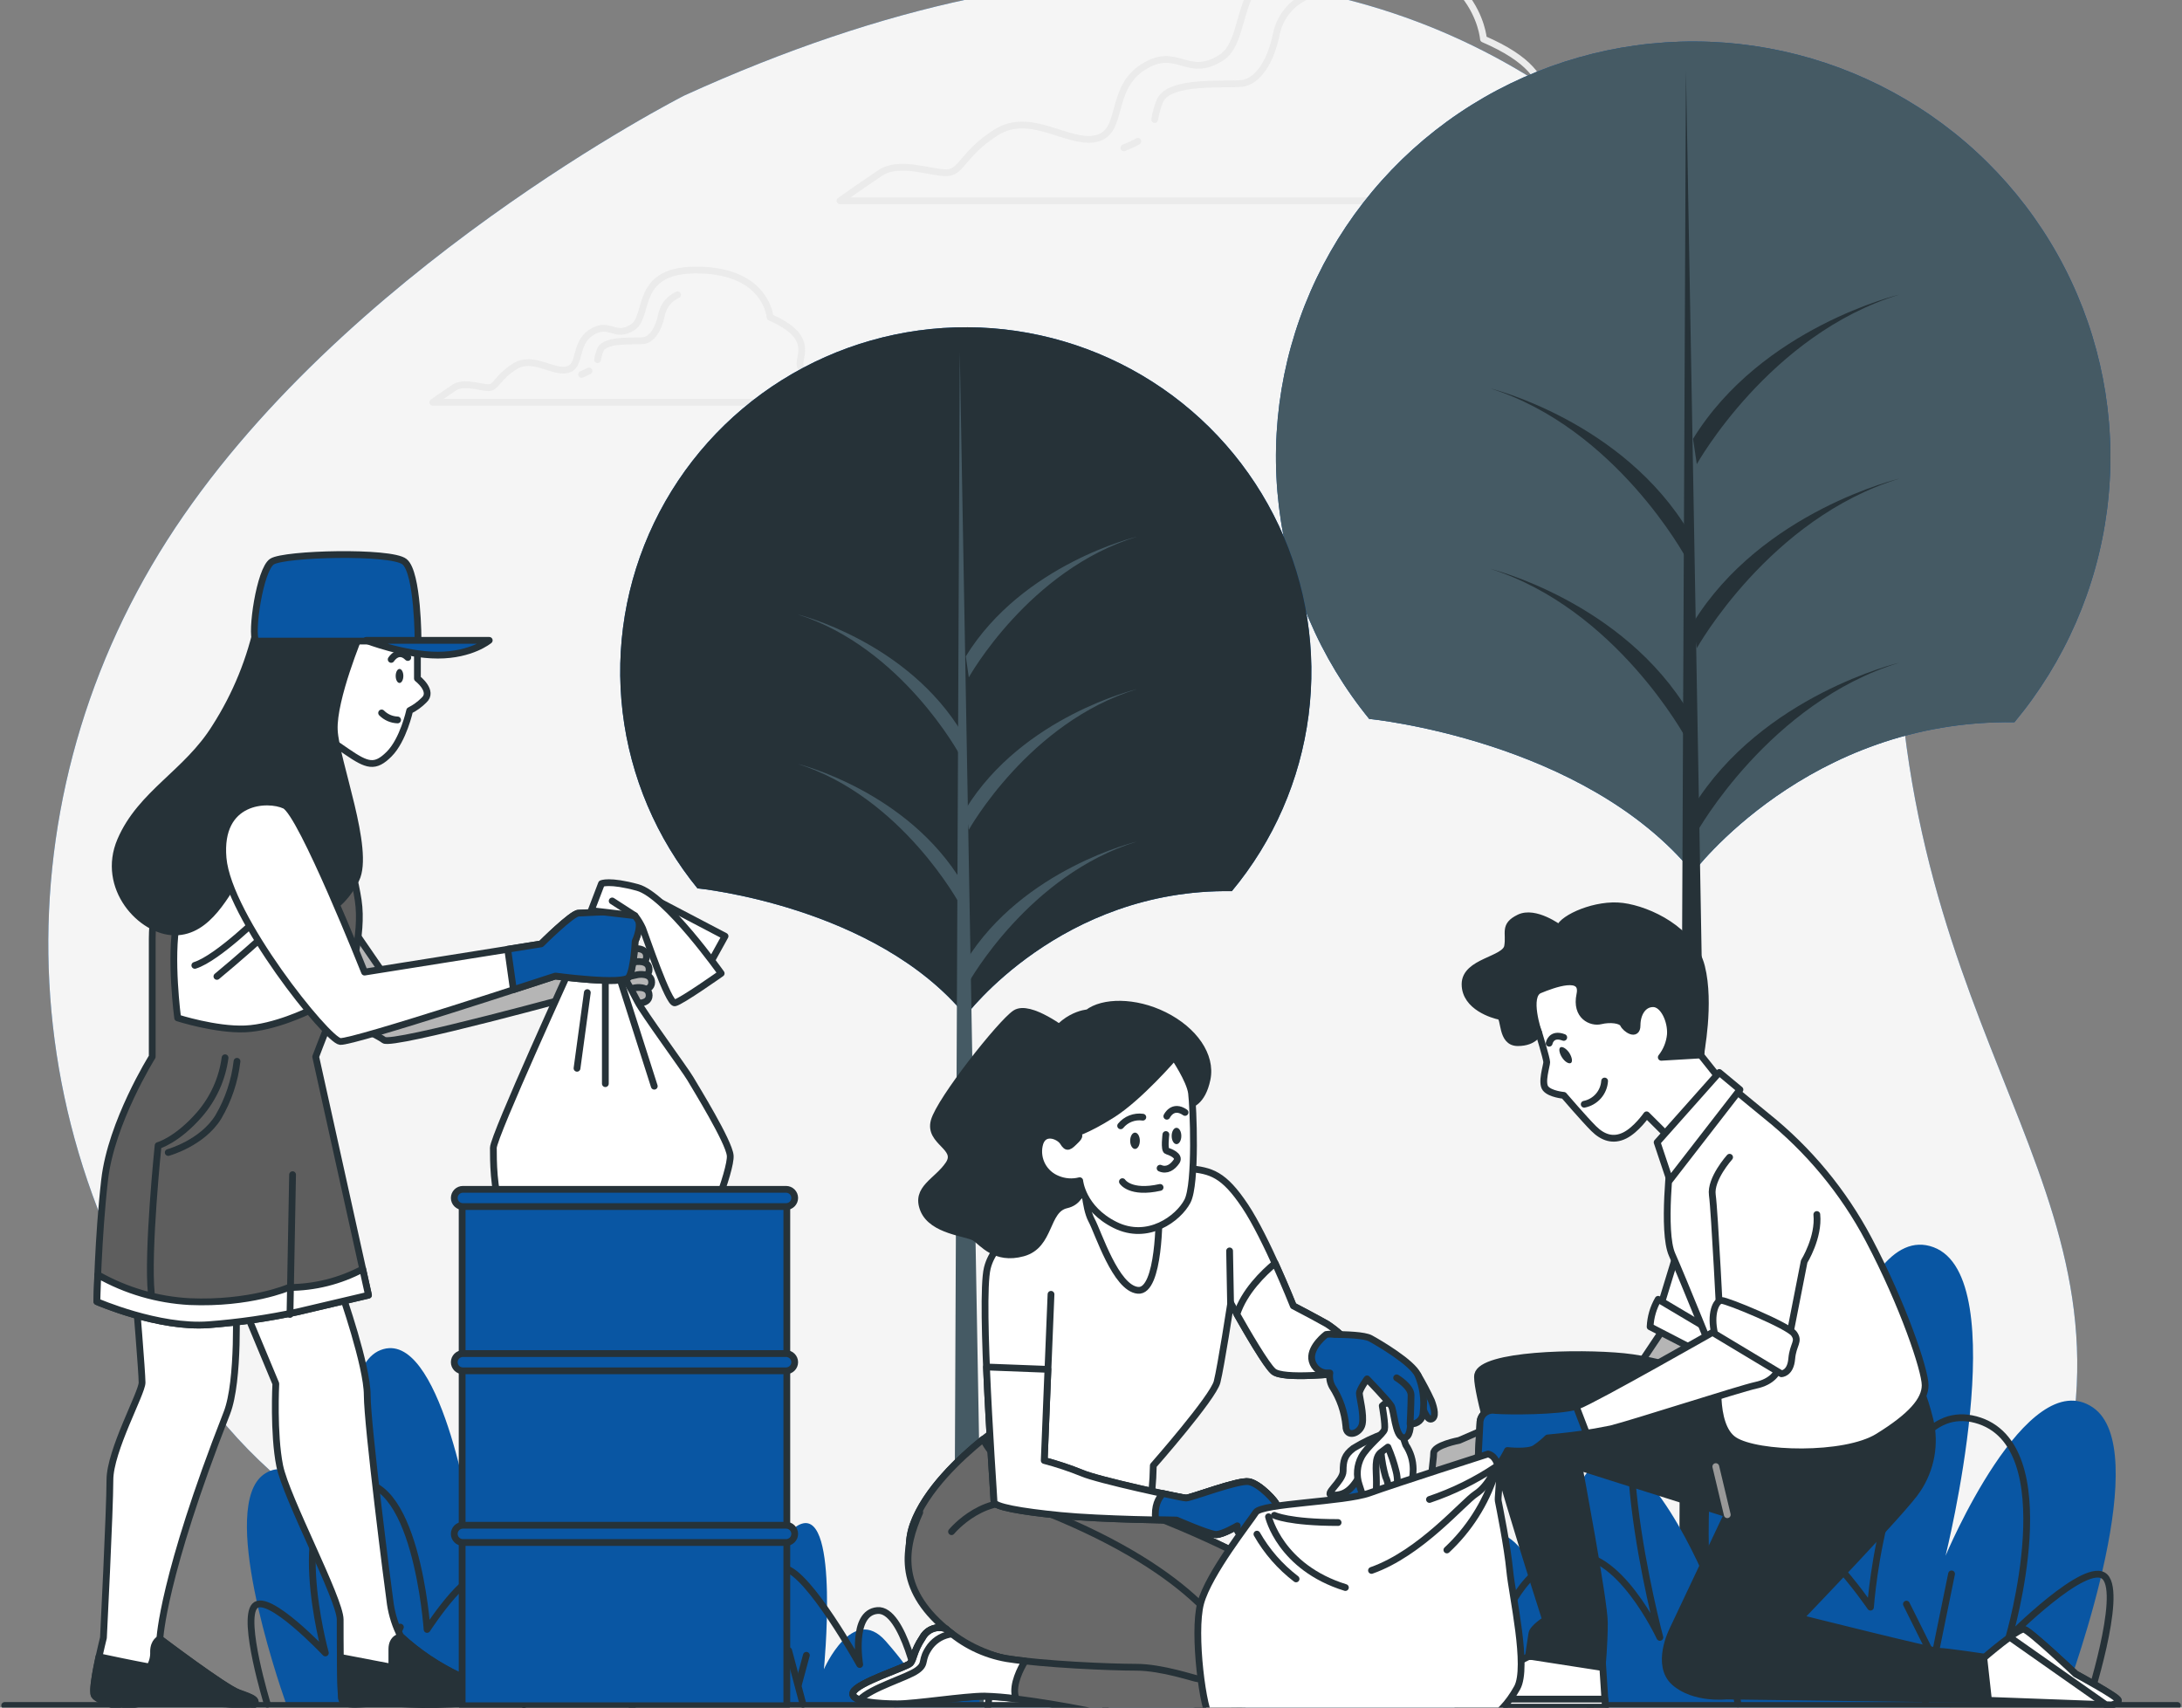 <svg width="322" height="252" viewBox="0 0 322 252" fill="none" xmlns="http://www.w3.org/2000/svg">
<rect x="0" y="0" width="322" height="252" fill="#808080" stroke="none"/>
<g clip-path="url(#clip0_1212_180496)">
<path d="M100.974 14.101C100.974 14.101 50.044 39.946 24.642 79.77C-0.759 119.595 1.25 170.829 32.117 208.86C62.983 246.89 121.98 241.895 171.378 265.986C220.776 290.076 275.276 285.115 298.634 234.075C321.992 183.035 286.77 163.96 280.72 104.892C274.671 45.824 221.213 -40.668 100.974 14.101Z" fill="#0956A3"/>
<path d="M100.974 14.101C100.974 14.101 50.044 39.946 24.642 79.77C-0.759 119.595 1.25 170.829 32.117 208.86C62.983 246.89 121.98 241.895 171.378 265.986C220.776 290.076 275.276 285.115 298.634 234.075C321.992 183.035 286.77 163.96 280.72 104.892C274.671 45.824 221.213 -40.668 100.974 14.101Z" fill="#F5F5F5"/>
<path d="M236.869 22.74C231.801 19.988 229.475 22.284 227.653 19.988C225.832 17.691 232.722 11.726 218.915 5.76C218.915 5.76 217.994 -7.089 199.099 -7.551C180.205 -8.013 185.28 5.305 180.211 8.518C175.143 11.732 173.758 6.684 168.69 9.898C163.622 13.111 165.914 19.512 161.767 20.45C157.62 21.387 152.088 16.319 147.019 19.532C141.951 22.746 141.951 25.498 139.625 25.498C137.3 25.498 132.709 23.664 129.946 25.498C127.183 27.333 123.957 29.629 123.957 29.629H240.559C240.559 29.629 241.937 25.498 236.869 22.74Z" stroke="#EBEBEB" stroke-linecap="round" stroke-linejoin="round"/>
<path d="M167.91 20.852C167.249 21.223 166.562 21.545 165.854 21.816" stroke="#EBEBEB" stroke-linecap="round" stroke-linejoin="round"/>
<path d="M192.848 -0.574C191.705 -0.066 190.7 0.707 189.918 1.681C189.136 2.655 188.599 3.801 188.351 5.023C187.504 9.228 185.535 12.027 183.29 12.308C181.045 12.589 172.602 11.745 171.191 14.832C170.815 15.734 170.551 16.679 170.404 17.644" stroke="#EBEBEB" stroke-linecap="round" stroke-linejoin="round"/>
<path d="M123.07 55.736C120.414 54.296 119.205 55.494 118.237 54.296C117.269 53.097 120.892 49.964 113.646 46.831C113.646 46.831 113.162 40.095 103.261 39.854C93.359 39.613 96.008 46.589 93.353 48.303C90.698 50.017 89.992 47.339 87.303 49.027C84.614 50.714 85.858 54.082 83.68 54.564C81.502 55.046 78.605 52.394 75.95 54.082C73.295 55.769 73.261 57.209 72.085 57.209C70.909 57.209 68.462 56.244 67.01 57.209C65.558 58.173 63.871 59.371 63.871 59.371H124.992C124.992 59.371 125.718 57.182 123.07 55.736Z" stroke="#EBEBEB" stroke-linecap="round" stroke-linejoin="round"/>
<path d="M86.914 54.75C86.564 54.94 86.203 55.108 85.832 55.252" stroke="#EBEBEB" stroke-linecap="round" stroke-linejoin="round"/>
<path d="M99.987 43.51C99.387 43.776 98.86 44.181 98.45 44.691C98.039 45.201 97.757 45.801 97.628 46.442C97.184 48.645 96.156 50.118 94.939 50.266C93.722 50.413 89.34 49.971 88.6 51.605C88.405 52.078 88.266 52.572 88.184 53.078" stroke="#EBEBEB" stroke-linecap="round" stroke-linejoin="round"/>
<path d="M202.112 106.098C202.112 106.098 233.791 109.225 249.836 128.782C249.836 128.782 266.802 106.125 297.271 106.587C304.714 97.641 309.453 86.773 310.936 75.248C312.419 63.724 310.584 52.017 305.647 41.49C300.709 30.964 292.871 22.051 283.046 15.789C273.22 9.528 261.811 6.175 250.147 6.122C238.483 6.068 227.043 9.317 217.16 15.488C207.277 21.659 199.358 30.5 194.323 40.981C189.289 51.462 187.347 63.152 188.723 74.689C190.1 86.227 194.738 97.138 202.098 106.151L202.112 106.098Z" fill="#0956A3"/>
<path d="M202.112 106.098C202.112 106.098 233.791 109.225 249.836 128.782C249.836 128.782 266.802 106.125 297.271 106.587C304.714 97.641 309.453 86.773 310.936 75.248C312.419 63.724 310.584 52.017 305.647 41.49C300.709 30.964 292.871 22.051 283.046 15.789C273.22 9.528 261.811 6.175 250.147 6.122C238.483 6.068 227.043 9.317 217.16 15.488C207.277 21.659 199.358 30.5 194.323 40.981C189.289 51.462 187.347 63.152 188.723 74.689C190.1 86.227 194.738 97.138 202.098 106.151L202.112 106.098Z" fill="#455A64"/>
<path d="M248.8 10.445L247.725 251.684H253.075L248.8 10.445Z" fill="#263238"/>
<path d="M250.4 122.824C250.4 122.824 261.094 103.648 280.318 97.789C280.318 97.789 259.998 102.583 249.842 119.094L250.4 122.824Z" fill="#263238"/>
<path d="M250.4 68.496C250.4 68.496 261.094 49.327 280.318 43.469C280.318 43.469 259.998 48.263 249.842 64.767L250.4 68.496Z" fill="#263238"/>
<path d="M250.4 95.659C250.4 95.659 261.094 76.484 280.318 70.625C280.318 70.625 259.998 75.419 249.842 91.93L250.4 95.659Z" fill="#263238"/>
<path d="M248.814 82.342C248.814 82.342 238.496 63.173 219.91 57.315C219.91 57.315 239.518 62.108 249.318 78.62L248.814 82.342Z" fill="#263238"/>
<path d="M248.814 108.971C248.814 108.971 238.496 89.802 219.91 83.943C219.91 83.943 239.518 88.737 249.318 105.248L248.814 108.971Z" fill="#263238"/>
<path d="M102.971 131.106C102.971 131.106 129.186 133.698 142.502 149.894C142.502 149.894 156.55 131.147 181.784 131.515C187.95 124.106 191.877 115.104 193.107 105.558C194.336 96.012 192.818 86.314 188.729 77.595C184.64 68.875 178.148 61.491 170.009 56.304C161.871 51.117 152.42 48.34 142.758 48.295C133.096 48.251 123.621 50.942 115.434 56.054C107.248 61.166 100.688 68.49 96.519 77.172C92.349 85.853 90.741 95.537 91.882 105.094C93.024 114.651 96.867 123.688 102.965 131.153L102.971 131.106Z" fill="#0956A3"/>
<path d="M102.971 131.106C102.971 131.106 129.186 133.698 142.502 149.894C142.502 149.894 156.55 131.147 181.784 131.515C187.95 124.106 191.877 115.104 193.107 105.558C194.336 96.012 192.818 86.314 188.729 77.595C184.64 68.875 178.148 61.491 170.009 56.304C161.871 51.117 152.42 48.34 142.758 48.295C133.096 48.251 123.621 50.942 115.434 56.054C107.248 61.166 100.688 68.49 96.519 77.172C92.349 85.853 90.741 95.537 91.882 105.094C93.024 114.651 96.867 123.688 102.965 131.153L102.971 131.106Z" fill="#263238"/>
<path d="M141.634 51.885L140.754 251.685H145.177L141.634 51.885Z" fill="#455A64"/>
<path d="M142.967 144.959C142.967 144.959 151.82 129.077 167.764 124.203C167.764 124.203 150.959 128.174 142.523 141.846L142.967 144.959Z" fill="#455A64"/>
<path d="M142.967 99.965C142.967 99.965 151.82 84.083 167.764 79.209C167.764 79.209 150.959 83.179 142.523 96.858L142.967 99.965Z" fill="#455A64"/>
<path d="M142.967 122.461C142.967 122.461 151.82 106.579 167.764 101.705C167.764 101.705 150.959 105.676 142.523 119.354L142.967 122.461Z" fill="#455A64"/>
<path d="M141.656 111.434C141.656 111.434 133.106 95.552 117.727 90.678C117.727 90.678 133.96 94.648 142.079 108.327L141.656 111.434Z" fill="#455A64"/>
<path d="M141.656 133.488C141.656 133.488 133.106 117.607 117.727 112.732C117.727 112.732 133.96 116.703 142.079 130.382L141.656 133.488Z" fill="#455A64"/>
<path d="M164.793 251.458C164.699 249.362 164.974 245.385 167.24 239.406C170.789 230.032 177.006 248.78 177.006 248.78C177.006 248.78 177.006 246.55 183.668 239.406C190.329 232.262 196.096 244.762 196.096 244.762C196.096 244.762 192.991 214.86 200.539 217.09C208.088 219.32 207.194 244.762 207.194 244.762C207.194 244.762 212.524 226.015 219.629 226.015C226.734 226.015 228.508 239.406 228.508 239.406C228.508 239.406 230.283 215.751 237.388 215.302C244.493 214.854 252.478 234.947 252.478 234.947C252.478 234.947 250.26 208.165 257.365 206.826C264.47 205.487 267.132 216.641 267.132 216.641C267.132 216.641 273.342 179.595 285.334 184.061C297.326 188.527 287.109 229.59 287.109 229.59C287.109 229.59 299.093 201.021 308.86 207.716C317.74 213.802 306.44 245.707 304.316 251.458H164.793Z" fill="#0956A3"/>
<path d="M308.099 251.398C308.099 251.398 313.302 235.389 310.633 232.711C307.965 230.033 296.45 241.643 296.45 241.643C296.45 241.643 304.886 213.073 291.564 209.505C278.241 205.936 276.03 237.177 276.03 237.177C276.03 237.177 266.263 222.896 264.038 228.252C262.698 231.517 261.947 234.991 261.82 238.516C261.82 238.516 256.94 199.682 245.835 201.47C234.731 203.258 244.948 241.643 244.948 241.643C244.948 241.643 238.737 228.252 231.632 229.591C224.528 230.93 221.839 239.407 221.839 239.407C221.839 239.407 218.733 231.821 216.509 231.821C214.284 231.821 211.629 245.212 211.629 245.212C211.629 245.212 208.94 224.677 204.08 225.574C199.22 226.471 188.983 243.873 188.983 243.873C188.983 243.873 190.764 234.05 185.434 233.608C180.104 233.167 176.998 248.78 176.998 248.78C176.998 248.78 169.893 234.05 165.457 236.729C161.02 239.407 163.138 251.847 163.138 251.847" stroke="#263238" stroke-linecap="round" stroke-linejoin="round"/>
<path d="M284.129 251.178L287.994 232.27" stroke="#263238" stroke-linecap="round" stroke-linejoin="round"/>
<path d="M256.475 251.459L254.25 238.965" stroke="#263238" stroke-linecap="round" stroke-linejoin="round"/>
<path d="M200.328 251.397L203.198 241.193" stroke="#263238" stroke-linecap="round" stroke-linejoin="round"/>
<path d="M234.718 251.907L229.838 242.982" stroke="#263238" stroke-linecap="round" stroke-linejoin="round"/>
<path d="M284.888 243.873L281.332 236.729" stroke="#263238" stroke-linecap="round" stroke-linejoin="round"/>
<path d="M256.477 247.44L259.582 241.193" stroke="#263238" stroke-linecap="round" stroke-linejoin="round"/>
<path d="M232.5 247L234.718 242.982" stroke="#263238" stroke-linecap="round" stroke-linejoin="round"/>
<path d="M201.223 247.608L199.65 242.084" stroke="#263238" stroke-linecap="round" stroke-linejoin="round"/>
<path d="M144.539 251.559C144.613 249.932 144.405 246.872 142.745 242.185C140.143 234.907 135.579 249.463 135.579 249.463C135.579 249.463 135.579 247.729 130.699 242.185C125.819 236.641 121.584 246.343 121.584 246.343C121.584 246.343 123.863 223.13 118.324 224.864C112.786 226.598 113.444 246.343 113.444 246.343C113.444 246.343 109.586 231.814 104.343 231.814C99.1 231.814 97.83 242.205 97.83 242.205C97.83 242.205 96.532 223.84 91.323 223.498C86.114 223.157 80.252 238.737 80.252 238.737C80.252 238.737 81.879 217.981 76.67 216.91C71.46 215.839 69.504 224.536 69.504 224.536C69.504 224.536 64.947 195.779 56.155 199.24C47.363 202.702 54.851 234.586 54.851 234.586C54.851 234.586 46.059 212.41 38.9 217.606C32.387 222.333 40.675 247.066 42.261 251.559H144.539Z" fill="#0956A3"/>
<path d="M39.458 251.511C39.458 251.511 35.647 239.084 37.596 237.008C39.545 234.933 48.015 243.938 48.015 243.938C48.015 243.938 41.831 221.763 51.597 218.991C61.364 216.219 63.024 240.47 63.024 240.47C63.024 240.47 70.19 229.382 71.817 233.54C72.801 236.087 73.351 238.78 73.443 241.508C73.443 241.508 77.026 211.378 85.166 212.751C93.306 214.123 85.838 243.938 85.838 243.938C85.838 243.938 90.395 233.54 95.605 234.565C100.814 235.589 102.77 242.184 102.77 242.184C102.77 242.184 105.049 236.292 106.675 236.292C108.302 236.292 110.258 246.69 110.258 246.69C110.258 246.69 112.214 230.748 115.797 231.444C119.38 232.141 126.868 245.646 126.868 245.646C126.868 245.646 125.564 238.026 129.469 237.678C133.374 237.33 135.653 249.462 135.653 249.462C135.653 249.462 140.862 238.026 144.122 240.088C147.382 242.151 145.776 251.846 145.776 251.846" stroke="#263238" stroke-linecap="round" stroke-linejoin="round"/>
<path d="M57.036 251.337L54.199 236.66" stroke="#263238" stroke-linecap="round" stroke-linejoin="round"/>
<path d="M77.32 251.559L78.947 241.857" stroke="#263238" stroke-linecap="round" stroke-linejoin="round"/>
<path d="M118.497 251.511L116.387 243.59" stroke="#263238" stroke-linecap="round" stroke-linejoin="round"/>
<path d="M93.273 251.906L96.856 244.977" stroke="#263238" stroke-linecap="round" stroke-linejoin="round"/>
<path d="M56.484 245.667L59.086 240.123" stroke="#263238" stroke-linecap="round" stroke-linejoin="round"/>
<path d="M77.322 248.437L75.043 243.59" stroke="#263238" stroke-linecap="round" stroke-linejoin="round"/>
<path d="M94.9 248.097L93.273 244.977" stroke="#263238" stroke-linecap="round" stroke-linejoin="round"/>
<path d="M117.84 248.566L118.996 244.281" stroke="#263238" stroke-linecap="round" stroke-linejoin="round"/>
<path d="M0.693 251.686H321.321" stroke="#263238" stroke-linecap="round" stroke-linejoin="round"/>
<path d="M245.553 195.992L242.273 200.9L215.318 212.57C215.318 212.57 211.568 213.273 211.568 214.438C211.568 215.603 210.862 218.877 211.568 219.346C212.273 219.815 216.945 218.174 216.945 218.174C216.945 218.174 215.54 219.808 216.945 220.277C218.35 220.745 219.755 218.643 219.755 218.643C221.131 217.779 222.461 216.845 223.741 215.844C224.401 214.98 224.952 214.038 225.381 213.039L250.251 206.738L255.407 199.032C255.407 199.032 244.854 197.86 245.553 195.992Z" fill="#B5B5B5" stroke="#263238" stroke-linecap="round" stroke-linejoin="round"/>
<path d="M247.429 184.984L244.377 194.961L252.356 199.694L255.575 191.914L247.429 184.984Z" fill="white" stroke="#263238" stroke-linecap="round" stroke-linejoin="round"/>
<path d="M244.693 191.746L254.372 197.498L252.672 200.537L243.51 195.804C243.573 194.376 243.979 192.985 244.693 191.746Z" fill="white" stroke="#263238" stroke-linecap="round" stroke-linejoin="round"/>
<path d="M225.536 244.48C225.536 244.48 218.747 247.861 216.878 249.381C215.01 250.901 214.674 250.72 215.178 251.919H236.909L236.398 244.139L225.536 244.48Z" fill="white" stroke="#263238" stroke-linecap="round" stroke-linejoin="round"/>
<path d="M236.829 250.754H215.178C214.882 251.069 214.916 251.323 215.178 251.939H236.91L236.829 250.754Z" fill="white" stroke="#263238" stroke-linecap="round" stroke-linejoin="round"/>
<path d="M254.729 204.261C254.729 204.261 246.414 200.88 239.625 200.204C232.836 199.528 218.747 199.862 218.068 202.882C217.389 205.902 228.084 239.038 228.084 239.038C228.084 239.038 226.215 240.223 226.067 241.046C225.919 241.87 225.563 244.394 225.563 244.394L236.425 246.081C236.425 246.081 236.761 242.7 236.761 239.493C236.761 236.286 233.031 216.494 233.031 216.494L254.923 223.431L246.777 240.671C246.777 240.671 244.236 245.747 247.12 248.284C250.003 250.822 254.755 250.293 254.755 250.293L293.459 250.802L292.787 244.541C292.787 244.541 287.188 243.698 286.166 243.698C285.144 243.698 265.625 238.797 265.625 238.797C265.625 238.797 281.246 222.56 282.94 219.855C283.948 218.358 284.634 216.669 284.956 214.894C285.277 213.12 285.227 211.298 284.808 209.544C283.787 205.487 283.108 204.636 283.108 204.636C283.108 204.636 271.197 210.334 265.087 208.995C261.344 208.143 257.818 206.531 254.729 204.261Z" fill="#263238" stroke="#263238" stroke-linecap="round" stroke-linejoin="round"/>
<path d="M227.06 152.351C227.06 152.351 228.25 156.241 228.25 156.75C228.25 157.259 227.396 159.79 228.082 160.633C228.768 161.477 230.771 161.651 230.771 161.651C230.771 161.651 233.822 165.2 235.18 166.552C236.538 167.905 238.064 168.413 239.764 167.57C241.465 166.726 242.991 164.523 242.991 164.523L246.217 167.737L253.685 159.113L250.996 155.732C250.996 155.732 251.669 151.842 249.128 146.774C246.587 141.705 237.755 140.346 231.981 141.364C226.207 142.381 224.855 145.756 224.855 146.432C224.855 147.108 227.06 152.351 227.06 152.351Z" fill="white" stroke="#263238" stroke-linecap="round" stroke-linejoin="round"/>
<path d="M230.12 136.964C230.12 136.964 226.551 134.286 224.178 135.444C221.805 136.603 222.834 137.641 222.477 139.669C222.121 141.698 216.199 141.865 216.199 145.247C216.199 148.628 220.441 149.813 221.288 149.98C222.135 150.148 221.462 153.87 223.976 153.87C226.49 153.87 227.035 152.351 227.035 152.351C227.035 152.351 225.166 146.941 227.203 146.097C229.239 145.253 233.824 143.559 233.145 146.767C232.466 149.974 234.845 150.991 236.203 150.657C237.561 150.322 239.255 150.483 239.564 151.159C239.873 151.835 241.581 153.02 241.581 151.333C241.581 149.646 242.427 148.119 243.953 148.119C245.479 148.119 246.642 150.657 246.501 152.685C246.386 153.907 245.919 155.07 245.157 156.033L250.93 155.692C250.93 155.692 252.456 148.086 251.099 142.676C249.741 137.266 243.348 134.259 239.45 133.75C235.551 133.242 230.624 135.444 230.12 136.964Z" fill="#263238" stroke="#263238" stroke-linecap="round" stroke-linejoin="round"/>
<path d="M231.578 155.37C232.001 156.04 232.102 156.709 231.813 156.877C231.524 157.044 230.933 156.709 230.516 156.066C230.099 155.424 229.985 154.727 230.281 154.56C230.576 154.393 231.155 154.761 231.578 155.37Z" fill="#263238"/>
<path d="M233.783 162.963C234.594 162.803 235.329 162.379 235.874 161.759C236.419 161.139 236.742 160.357 236.795 159.535" stroke="#263238" stroke-linecap="round" stroke-linejoin="round"/>
<path d="M228.613 153.958C228.613 153.958 228.896 152.385 230.764 153.101" stroke="#263238" stroke-linecap="round" stroke-linejoin="round"/>
<path d="M246.582 170.609C246.582 170.609 245.238 181.77 246.75 185.151C248.262 188.532 253.714 202.057 253.714 202.057C253.714 202.057 252.524 210.333 255.918 212.542C259.313 214.752 272.212 215.08 277.139 212.034C282.066 208.987 284.096 206.624 284.096 204.427C284.096 202.231 280.87 192.59 275.781 182.955C272.055 175.899 266.912 169.682 260.671 164.69C257.108 161.817 255.75 160.465 255.071 160.465C254.393 160.465 246.246 167.401 246.582 170.609Z" fill="white" stroke="#263238" stroke-linecap="round" stroke-linejoin="round"/>
<path d="M253.713 158.27L244.545 168.581L246.414 174.165L256.765 160.807L253.713 158.27Z" fill="white" stroke="#263238" stroke-linecap="round" stroke-linejoin="round"/>
<path d="M253.88 195.973C253.88 195.973 235.207 206.625 232.834 207.476C230.461 208.326 222.819 208.319 220.607 208.145C220.336 208.097 220.057 208.109 219.791 208.18C219.525 208.251 219.278 208.38 219.068 208.557C218.857 208.734 218.689 208.955 218.574 209.204C218.459 209.454 218.4 209.725 218.402 210L218.066 216.427C218.066 216.427 219.928 216.936 220.755 216.427C221.582 215.919 222.449 214.057 222.449 214.057C222.449 214.057 225.507 214.399 226.522 213.722C227.189 213.271 227.814 212.762 228.391 212.203C231.527 211.943 234.645 211.496 237.728 210.863C241.122 210.013 256.737 204.945 259.116 204.436C261.496 203.927 262.343 202.574 262.511 201.758C262.679 200.941 253.88 195.973 253.88 195.973Z" fill="white" stroke="#263238" stroke-linecap="round" stroke-linejoin="round"/>
<path d="M232.592 207.541C229.997 208.311 222.751 208.311 220.607 208.15C220.336 208.102 220.057 208.114 219.791 208.185C219.525 208.256 219.278 208.385 219.068 208.562C218.857 208.739 218.689 208.96 218.574 209.21C218.459 209.459 218.4 209.731 218.402 210.005L218.066 216.433C218.066 216.433 219.928 216.941 220.755 216.433C221.582 215.924 222.449 214.062 222.449 214.062C222.449 214.062 225.507 214.404 226.522 213.728C227.189 213.276 227.814 212.768 228.391 212.208C228.391 212.208 231.241 211.96 234.125 211.538L232.592 207.541Z" fill="#0956A3" stroke="#263238" stroke-linecap="round" stroke-linejoin="round"/>
<path d="M255.239 170.783C255.239 170.783 252.355 173.99 252.691 176.361C253.027 178.731 253.881 195.972 253.881 195.972L263.554 199.862L266.242 186.169C266.242 186.169 268.454 182.614 268.111 179.233" fill="white"/>
<path d="M255.239 170.783C255.239 170.783 252.355 173.99 252.691 176.361C253.027 178.731 253.881 195.972 253.881 195.972L263.554 199.862L266.242 186.169C266.242 186.169 268.454 182.614 268.111 179.233" stroke="#263238" stroke-linecap="round" stroke-linejoin="round"/>
<path d="M253.034 196.822L262.875 202.734C262.875 202.734 264.219 202.734 264.407 200.538C264.596 198.342 265.59 198 264.743 196.822C263.896 195.643 254.896 191.914 254.049 191.914C253.202 191.914 252.355 193.943 253.034 196.822Z" fill="white" stroke="#263238" stroke-linecap="round" stroke-linejoin="round"/>
<path d="M292.754 244.669C292.754 244.669 297.842 240.277 298.696 240.444C299.55 240.612 306.332 247.039 306.332 247.039C306.332 247.039 312.61 250.42 312.61 250.929C312.61 251.438 311.595 251.599 311.595 251.599L293.446 250.929L292.754 244.669Z" fill="white" stroke="#263238" stroke-linecap="round" stroke-linejoin="round"/>
<path d="M312.582 250.929C312.582 250.421 306.304 247.039 306.304 247.039C306.304 247.039 299.515 240.612 298.668 240.444C298.366 240.384 297.519 240.906 296.564 241.603L304.778 247.374L310.761 251.572L311.567 251.606C311.567 251.606 312.582 251.432 312.582 250.929Z" fill="white" stroke="#263238" stroke-linecap="round" stroke-linejoin="round"/>
<path d="M254.897 223.538L253.203 216.434" stroke="#999999" stroke-linecap="round" stroke-linejoin="round"/>
<path d="M195.839 195.39C193.822 194.252 190.858 192.712 190.858 192.712C190.858 192.712 186.865 182.668 183.733 177.982C180.601 173.295 178.745 172.726 175.324 172.444C171.903 172.163 161.652 174.855 161.208 175.564C161.208 175.564 151.664 179.963 149.244 183.09C146.824 186.217 147.671 210.475 147.671 210.475C147.671 210.475 137.427 217.385 134.725 225.064C133.004 229.932 135.007 237.973 144.27 240.39C147.36 241.214 150.603 241.285 153.727 240.598C156.133 242.62 158.798 244.315 161.652 245.64C171.197 250.179 177.462 251.029 183.303 251.317C189.144 251.605 195.126 249.757 196.269 248.639C197.412 247.521 199.69 243.102 193.849 236.721C188.815 231.211 173.623 225.078 169.523 223.491C169.931 221.108 170.156 218.697 170.195 216.28C170.195 216.28 179.028 206.237 179.606 203.933C180.184 201.63 181.622 192.296 181.622 192.296C181.622 192.296 186.469 201.101 187.894 202.373C189.319 203.645 197.58 202.661 198.433 202.661C199.287 202.661 199.717 198.972 199.717 198.972C198.634 197.571 197.323 196.36 195.839 195.39Z" fill="white" stroke="#263238" stroke-linecap="round" stroke-linejoin="round"/>
<path d="M193.849 236.687C188.815 231.177 173.623 225.044 169.523 223.457C169.651 222.714 169.758 221.991 169.839 221.308C166.006 222.151 162.026 222.071 158.231 221.073C147.402 218.234 145.123 212.416 145.123 212.416H145.043C141.809 215.027 136.546 219.868 134.725 225.044C133.004 229.911 135.007 237.953 144.27 240.37C147.36 241.193 150.603 241.265 153.727 240.577C156.133 242.599 158.798 244.295 161.652 245.619C171.197 250.159 177.462 251.009 183.303 251.297C189.144 251.585 195.126 249.737 196.269 248.619C197.412 247.5 199.69 243.068 193.849 236.687Z" fill="#696969" stroke="#263238" stroke-linecap="round" stroke-linejoin="round"/>
<path d="M140.419 226.041C140.419 226.041 145.548 219.794 152.25 222.351C175.661 231.29 181.597 241.226 183.17 245.196C184.743 249.167 184.164 251.303 182.887 252.153C181.61 253.003 168.214 249.883 161.801 247.613C155.389 245.344 146.839 246.475 139.572 240.376C132.306 234.276 133.449 228.324 135.728 223.202" fill="#696969"/>
<path d="M140.419 226.041C140.419 226.041 145.548 219.794 152.25 222.351C175.661 231.29 181.597 241.226 183.17 245.196C184.743 249.167 184.164 251.303 182.887 252.153C181.61 253.003 168.214 249.883 161.801 247.613C155.389 245.344 146.839 246.475 139.572 240.376C132.306 234.276 133.449 228.324 135.728 223.202" stroke="#263238" stroke-linecap="round" stroke-linejoin="round"/>
<path d="M199.691 198.951C198.613 197.564 197.311 196.365 195.839 195.402C193.823 194.264 190.858 192.724 190.858 192.724C190.858 192.724 189.709 189.832 188.17 186.424C186.442 187.857 183.612 190.609 182.523 193.95C184.002 196.561 186.839 201.449 187.901 202.372C189.319 203.651 197.587 202.66 198.441 202.66C199.294 202.66 199.691 198.951 199.691 198.951Z" fill="white" stroke="#263238" stroke-linecap="round" stroke-linejoin="round"/>
<path d="M181.594 192.263L181.453 184.604" stroke="#263238" stroke-linecap="round" stroke-linejoin="round"/>
<path d="M204.316 211.531C202.715 212.103 201.179 212.839 199.731 213.727C198.387 214.738 198.206 215.589 198.206 217.109C198.206 218.628 195.147 220.657 196.68 220.657C198.212 220.657 199.369 220.148 200.753 217.617C202.138 215.087 203.805 214.337 203.805 214.337C203.91 215.561 204.136 216.772 204.477 217.952C204.952 218.96 205.014 220.113 204.652 221.166C204.309 222.505 205.996 222.184 206.514 218.488C206.788 216.129 206.438 213.74 205.499 211.558L204.316 211.531Z" fill="white" stroke="#263238" stroke-linecap="round" stroke-linejoin="round"/>
<path d="M203.979 207.462C203.979 207.462 204.483 210.314 204.315 210.964C204.147 211.613 201.767 213.427 200.921 214.981C200.582 215.613 200.378 216.308 200.32 217.022C200.262 217.736 200.352 218.454 200.584 219.132C200.921 220.17 201.929 223.538 202.446 222.634C202.964 221.73 203.119 220.685 203.119 218.744C203.119 216.802 202.782 215.108 203.791 214.331L204.812 213.555C205.305 214.687 205.703 215.859 206.002 217.056C206.674 219.52 205.491 221.596 205.827 221.984C206.164 222.373 207.528 222.112 207.696 221.074C207.864 220.036 208.543 218.871 208.543 216.795C208.532 215.529 208.152 214.294 207.447 213.24C207.13 212.366 206.874 211.471 206.681 210.562C206.379 208.995 205.337 206.036 203.979 207.462Z" fill="white" stroke="#263238" stroke-linecap="round" stroke-linejoin="round"/>
<path d="M209.237 202.909C209.974 204.151 210.647 205.429 211.253 206.739C211.677 207.877 211.966 209.156 211.253 209.417C210.541 209.678 209.969 207.717 209.539 206.866C209.109 206.016 207.671 202.34 209.237 202.909Z" fill="#0956A3" stroke="#263238" stroke-linecap="round" stroke-linejoin="round"/>
<path d="M209.236 202.908C208.382 201.067 203.536 198.221 202.252 197.518C201.358 197.016 198.501 196.943 196.875 196.936C196.485 196.876 196.088 196.876 195.698 196.936C195.698 196.936 193.42 198.637 193.561 200.484C193.614 201.011 193.84 201.506 194.205 201.891C194.57 202.276 195.052 202.53 195.578 202.614H196.25C196.141 203.303 196.261 204.008 196.592 204.622C197.729 206.37 198.421 208.367 198.609 210.441C198.609 212.289 200.747 211.579 201.029 210.159C201.311 208.74 200.605 206.189 200.605 205.62C200.605 205.051 201.741 203.491 201.741 203.491C201.741 203.491 204.88 206.751 205.304 207.461C205.727 208.171 205.875 211.86 207.018 212.148C208.161 212.436 208.154 210.139 208.154 210.139C208.39 210.159 208.628 210.129 208.852 210.053C209.076 209.976 209.281 209.854 209.456 209.694C209.63 209.534 209.769 209.34 209.864 209.124C209.96 208.908 210.009 208.675 210.009 208.439C210.245 206.56 209.978 204.652 209.236 202.908Z" fill="#0956A3" stroke="#263238" stroke-linecap="round" stroke-linejoin="round"/>
<path d="M206.102 203.336C206.102 203.336 208.232 204.608 208.232 205.887C208.232 207.166 208.091 210.145 208.091 210.145" stroke="#263238" stroke-linecap="round" stroke-linejoin="round"/>
<path d="M183.592 248.498C183.592 250.506 184.728 250.767 180.311 253.466C175.895 256.164 169.2 254.316 162.647 252.897C156.093 251.477 148.255 250.339 145.264 250.339C142.273 250.339 135.128 251.444 132.439 251.444C129.75 251.444 125.321 251.162 125.892 249.743C126.463 248.324 133.723 246.047 134.294 245.485C134.866 244.922 134.724 243.777 136.149 241.648C136.472 241.064 136.994 240.615 137.62 240.382C138.247 240.148 138.936 240.146 139.564 240.376C142.081 242.673 145.207 244.2 148.571 244.775C153.949 245.625 163.809 246.047 167.661 246.047C171.513 246.047 176.352 247.754 176.776 247.754" fill="#696969"/>
<path d="M183.592 248.498C183.592 250.506 184.728 250.767 180.311 253.466C175.895 256.164 169.2 254.316 162.647 252.897C156.093 251.477 148.255 250.339 145.264 250.339C142.273 250.339 135.128 251.444 132.439 251.444C129.75 251.444 125.321 251.162 125.892 249.743C126.463 248.324 133.723 246.047 134.294 245.485C134.866 244.922 134.724 243.777 136.149 241.648C136.472 241.064 136.994 240.615 137.62 240.382C138.247 240.148 138.936 240.146 139.564 240.376C142.081 242.673 145.207 244.2 148.571 244.775C153.949 245.625 163.809 246.047 167.661 246.047C171.513 246.047 176.352 247.754 176.776 247.754" stroke="#263238" stroke-linecap="round" stroke-linejoin="round"/>
<path d="M148.573 244.775C145.219 244.195 142.102 242.668 139.593 240.376C138.965 240.146 138.275 240.148 137.649 240.382C137.022 240.615 136.5 241.064 136.178 241.648C134.753 243.777 134.894 244.916 134.323 245.485C133.751 246.054 126.485 248.324 125.921 249.743C125.356 251.162 129.752 251.444 132.441 251.444C135.129 251.444 142.275 250.305 145.266 250.305C146.82 250.349 148.37 250.476 149.911 250.687C149.911 250.56 149.857 250.433 149.823 250.305C149.406 248.538 150.603 246.228 151.268 245.13C150.28 245.023 149.359 244.902 148.573 244.775Z" fill="white" stroke="#263238" stroke-linecap="round" stroke-linejoin="round"/>
<path d="M139.564 240.376C138.936 240.146 138.247 240.148 137.62 240.382C136.994 240.615 136.472 241.064 136.15 241.648C134.725 243.777 134.866 244.916 134.294 245.485C133.723 246.054 126.457 248.324 125.892 249.743C125.684 250.245 126.114 250.6 126.867 250.854C128.541 249.067 133.858 247.58 135.343 246.502C136.829 245.424 135.719 245.056 137.286 242.927C137.676 242.43 138.161 242.015 138.714 241.707C139.267 241.399 139.876 241.204 140.505 241.133C139.887 240.691 139.564 240.376 139.564 240.376Z" stroke="#263238" stroke-linecap="round" stroke-linejoin="round"/>
<path d="M152.672 180.203C152.672 180.203 146.831 182.473 145.695 187.153C144.559 191.833 146.69 220.932 146.69 221.642C146.69 222.351 150.534 223.061 156.524 223.65C162.513 224.239 173.617 224.36 173.617 224.36C173.617 224.36 178.463 226.482 179.458 226.482C180.453 226.482 182.59 225.21 182.59 225.21C182.59 225.21 182.308 226.482 183.444 226.201C184.58 225.92 188.432 222.793 188.432 222.231C188.432 221.668 185.871 218.963 184.305 218.682C182.738 218.401 175.754 221.093 175.042 221.093C174.329 221.093 161.935 218.414 159.656 217.403C157.844 216.671 155.987 216.054 154.097 215.555L155.099 191.01" fill="white"/>
<path d="M152.672 180.203C152.672 180.203 146.831 182.473 145.695 187.153C144.559 191.833 146.69 220.932 146.69 221.642C146.69 222.351 150.534 223.061 156.524 223.65C162.513 224.239 173.617 224.36 173.617 224.36C173.617 224.36 178.463 226.482 179.458 226.482C180.453 226.482 182.59 225.21 182.59 225.21C182.59 225.21 182.308 226.482 183.444 226.201C184.58 225.92 188.432 222.793 188.432 222.231C188.432 221.668 185.871 218.963 184.305 218.682C182.738 218.401 175.754 221.093 175.042 221.093C174.329 221.093 161.935 218.414 159.656 217.403C157.844 216.671 155.987 216.054 154.097 215.555L155.099 191.01" stroke="#263238" stroke-linecap="round" stroke-linejoin="round"/>
<path d="M184.305 218.663C182.732 218.375 175.755 221.073 175.042 221.073C174.33 221.073 161.935 218.395 159.656 217.384C157.844 216.652 155.988 216.034 154.097 215.536L154.642 202.084L145.574 201.736C145.957 211.036 146.69 221.227 146.69 221.642C146.69 222.352 150.535 223.062 156.524 223.651C162.513 224.24 173.617 224.36 173.617 224.36C173.617 224.36 178.464 226.483 179.459 226.483C180.453 226.483 182.591 225.211 182.591 225.211C182.591 225.211 182.309 226.483 183.445 226.202C184.581 225.92 188.432 222.794 188.432 222.231C188.432 221.669 185.871 218.944 184.305 218.663Z" fill="white" stroke="#263238" stroke-linecap="round" stroke-linejoin="round"/>
<path d="M188.431 222.212C188.431 221.643 185.87 218.944 184.304 218.663C182.737 218.382 175.754 221.074 175.041 221.074C174.819 221.074 173.461 220.812 171.626 220.404C170.954 221.074 170.316 222.225 170.531 224.261L173.616 224.321C173.616 224.321 178.462 226.443 179.457 226.443C180.452 226.443 182.59 225.171 182.59 225.171C182.59 225.171 182.307 226.443 183.443 226.162C184.579 225.881 188.431 222.774 188.431 222.212Z" fill="#0956A3" stroke="#263238" stroke-linecap="round" stroke-linejoin="round"/>
<path d="M157.377 152.384C157.377 152.384 151.959 148.132 149.822 149.552C147.684 150.971 138.711 162.32 137.857 165.44C137.003 168.56 141.702 169.277 139.995 171.828C138.287 174.379 135.007 175.376 136.291 178.523C137.575 181.67 142.704 181.931 143.839 182.641C144.975 183.351 146.831 186.049 150.965 184.911C155.098 183.772 154.238 178.523 157.377 177.813C160.516 177.104 160.227 172.852 158.802 169.444C157.377 166.036 156.523 161.356 158.231 159.227C159.938 157.098 157.377 152.384 157.377 152.384Z" fill="#263238" stroke="#263238" stroke-linecap="round" stroke-linejoin="round"/>
<path d="M160.536 149.465C160.536 149.465 156.167 149.713 154.103 155.15C152.04 160.587 154.103 168.688 154.708 170.021C155.313 171.353 158.472 172.699 160.415 171.587C162.358 170.476 165.026 166.271 166.962 165.18C168.898 164.088 172.79 159.502 172.79 159.502L175.579 163.004C175.579 163.004 177.401 162.763 178.127 159.261C178.853 155.759 176.191 152.01 171.822 149.834C167.453 147.658 162.721 147.778 160.536 149.465Z" fill="#263238" stroke="#263238" stroke-linecap="round" stroke-linejoin="round"/>
<path d="M159.938 173.956C159.938 173.956 160.079 178.215 161.08 180.063C162.082 181.911 164.643 190.106 167.916 190.421C171.19 190.735 171.049 178.924 171.049 178.924C171.049 178.924 167.204 179.065 164.925 176.655C162.646 174.244 160.227 172.838 159.938 173.956Z" stroke="#263238" stroke-linecap="round" stroke-linejoin="round"/>
<path d="M173.275 155.992C173.275 155.992 168.18 161.918 164.173 164.455C160.167 166.993 158.352 167.354 158.352 167.354C158.352 167.354 159.925 167.113 158.836 168.205C157.747 169.296 157.492 169.544 156.894 168.566C156.295 167.589 153.862 166.631 153.372 169.048C153.163 170.057 153.318 171.107 153.81 172.013C154.302 172.92 155.099 173.624 156.06 174.003C157.096 174.437 158.245 174.522 159.334 174.244C159.334 174.244 159.697 178.355 164.55 180.772C169.403 183.189 173.9 179.808 175.231 177.27C176.562 174.733 176.084 163.25 175.836 161.315C175.587 159.38 173.275 155.992 173.275 155.992Z" fill="white" stroke="#263238" stroke-linecap="round" stroke-linejoin="round"/>
<path d="M172.051 167.43C172.051 167.43 171.762 169.699 172.192 169.84C172.622 169.981 174.209 170.55 173.617 171.407C173.026 172.264 172.192 172.826 171.197 172.398" stroke="#263238" stroke-linecap="round" stroke-linejoin="round"/>
<path d="M165.637 174.385C165.637 174.385 166.779 176.226 171.196 175.235" stroke="#263238" stroke-linecap="round" stroke-linejoin="round"/>
<path d="M168.206 168.354C168.206 169.023 167.884 169.559 167.494 169.559C167.104 169.559 166.781 169.016 166.781 168.354C166.781 167.691 167.097 167.148 167.494 167.148C167.89 167.148 168.206 167.684 168.206 168.354Z" fill="#263238"/>
<path d="M174.329 167.643C174.329 168.312 174.013 168.848 173.617 168.848C173.22 168.848 172.904 168.306 172.904 167.643C172.904 166.98 173.22 166.438 173.617 166.438C174.013 166.438 174.329 166.973 174.329 167.643Z" fill="#263238"/>
<path d="M165.375 166.143C165.764 165.667 166.27 165.3 166.843 165.077C167.417 164.854 168.039 164.783 168.648 164.871" stroke="#263238" stroke-linecap="round" stroke-linejoin="round"/>
<path d="M172.191 164.731C172.191 164.731 173.045 162.89 174.88 164.169" stroke="#263238" stroke-linecap="round" stroke-linejoin="round"/>
<path d="M219.592 214.572C219.592 214.572 205.84 218.971 202.116 220.324C198.392 221.676 186.159 221.844 185.312 223.196C184.465 224.549 178.375 232.195 177.185 236.587C175.995 240.979 177.575 252.877 178.711 253.62C183.275 256.627 195.28 255.703 200.362 255.509C209.658 255.167 218.658 258.508 223.888 249.081C225.582 246.034 223.135 235.369 222.799 231.82C222.463 228.271 221.266 222.352 221.098 221.502C220.93 220.652 222.14 215.249 219.592 214.572Z" fill="white" stroke="#263238" stroke-linecap="round" stroke-linejoin="round"/>
<path d="M202.393 231.759C209.666 229.201 215.87 221.716 217.799 220.457C219.728 219.198 220.783 216.439 220.783 216.439C217.737 218.484 214.429 220.115 210.949 221.287" stroke="#263238" stroke-linecap="round" stroke-linejoin="round"/>
<path d="M220.58 217.658C219.205 221.888 216.774 225.701 213.516 228.739" stroke="#263238" stroke-linecap="round" stroke-linejoin="round"/>
<path d="M188.055 223.625C188.055 223.625 190.192 224.69 197.465 224.69" stroke="#263238" stroke-linecap="round" stroke-linejoin="round"/>
<path d="M187.195 223.838C187.195 223.838 188.909 231.297 198.542 234.283" stroke="#263238" stroke-linecap="round" stroke-linejoin="round"/>
<path d="M185.488 226.402C186.949 228.968 188.912 231.216 191.262 233.011" stroke="#263238" stroke-linecap="round" stroke-linejoin="round"/>
<path d="M50.395 190.764C50.395 190.764 54.193 201.55 54.193 205.902C54.193 210.254 57.231 234.097 57.608 236.748C57.86 238.395 58.375 239.991 59.134 241.475C61.728 243.864 64.675 245.842 67.872 247.341C73.377 250.019 73.189 249.236 72.241 250.367C71.293 251.499 62.548 251.706 58.562 251.318C54.576 250.929 50.584 252.262 50.395 250.561C50.207 248.861 50.2 242.045 50.2 239.018C50.2 235.992 42.222 221.047 41.274 216.307C40.326 211.567 40.703 204.202 40.703 204.202L35.957 192.819L50.395 190.764Z" fill="white" stroke="#263238" stroke-linecap="round" stroke-linejoin="round"/>
<path d="M57.828 243.37V246.048L50.246 244.595C50.246 247.153 50.313 249.65 50.421 250.621C50.609 252.322 54.595 250.996 58.588 251.378C62.581 251.759 71.312 251.565 72.267 250.427C73.221 249.289 73.403 250.052 67.897 247.4C64.702 245.899 61.756 243.921 59.159 241.535C59.159 241.535 57.828 241.662 57.828 243.37Z" fill="#263238" stroke="#263238" stroke-linecap="round" stroke-linejoin="round"/>
<path d="M34.812 191.901C34.812 191.901 35.363 203.759 33.468 208.553C23.97 232.77 23.593 241.856 23.593 241.856C23.593 241.856 33.105 249.04 35.195 249.837C37.286 250.634 38.422 250.969 37.091 251.913C35.76 252.857 23.795 252.669 21.705 252.669C19.614 252.669 14.486 251.156 13.921 250.212C13.356 249.268 15.265 241.695 15.265 241.695C15.265 241.695 16.22 222.774 16.22 218.422C16.22 214.07 20.965 205.56 20.965 204.04C20.965 202.52 20.017 191.178 20.017 191.178C20.017 191.178 31.397 193.983 34.812 191.901Z" fill="white" stroke="#263238" stroke-linecap="round" stroke-linejoin="round"/>
<path d="M37.092 251.879C38.436 250.935 37.286 250.54 35.196 249.803C33.106 249.067 23.608 241.855 23.608 241.855C23.608 241.855 22.66 242.23 22.66 243.744C22.703 244.54 22.504 245.331 22.089 246.013C22.089 246.013 19.05 245.451 15.441 244.674C15.138 244.614 14.863 244.554 14.594 244.487C14.103 246.743 13.586 249.609 13.922 250.165C14.486 251.109 19.615 252.622 21.706 252.622C23.796 252.622 35.767 252.829 37.092 251.879Z" fill="#263238" stroke="#263238" stroke-linecap="round" stroke-linejoin="round"/>
<path d="M50.582 134.943L57.607 145.161L86.671 141.003V146.486C86.671 146.486 57.828 154.434 56.659 153.49C55.489 152.546 45.83 148 45.83 148L50.582 134.943Z" fill="#B5B5B5" stroke="#263238" stroke-linecap="round" stroke-linejoin="round"/>
<path d="M24.554 121.512C24.554 121.512 22.464 133.624 22.464 138.539V155.947C22.464 155.947 16.414 165.602 15.44 174.112C14.465 182.622 14.297 192.089 14.297 192.089C14.297 192.089 23.418 196.066 30.826 195.497C35.233 195.162 39.613 194.527 43.933 193.596L54.379 191.138L46.588 155.947C46.588 155.947 50.393 145.904 50.957 145.355C51.522 144.806 53.646 137.99 52.86 132.861C52.073 127.732 49.25 117.16 43.362 114.321C37.474 111.482 27.216 114.89 24.554 121.512Z" fill="#5E5E5E" stroke="#263238" stroke-linecap="round" stroke-linejoin="round"/>
<path d="M33.213 156.1C32.801 159.186 31.498 162.087 29.462 164.449C26.101 168.312 23.332 169.055 23.332 169.055C23.332 169.055 21.705 184.783 22.331 190.916" stroke="#263238" stroke-linecap="round" stroke-linejoin="round"/>
<path d="M34.974 156.623C34.637 159.524 33.698 162.324 32.218 164.845C29.839 168.708 24.824 170.081 24.824 170.081" stroke="#263238" stroke-linecap="round" stroke-linejoin="round"/>
<path d="M46.784 120.185C45.789 116.804 42.906 114.575 41.494 113.657C37.105 112.579 31.324 114.106 27.614 117.353C27.547 117.755 27.5 118.117 27.405 118.485C27.217 119.241 24.367 135.699 24.367 135.699C24.367 135.699 25.039 135.833 26.088 136.02C25.039 141.343 26.216 150.221 26.216 150.221C26.216 150.221 31.828 152.023 36.171 151.842C40.513 151.661 45.581 149.164 45.581 149.164C45.581 147.644 46.851 140.018 47.45 136.509H47.732C47.732 136.509 48.108 124.725 46.784 120.185Z" fill="white" stroke="#263238" stroke-linecap="round" stroke-linejoin="round"/>
<path d="M38.886 134.721C38.886 134.721 32.165 141.416 28.75 142.467L38.886 134.721Z" fill="white"/>
<path d="M38.886 134.721C38.886 134.721 32.165 141.416 28.75 142.467" stroke="#263238" stroke-linecap="round" stroke-linejoin="round"/>
<path d="M38.886 138.143C38.886 138.143 35.082 141.571 32.01 144.095L38.886 138.143Z" fill="white"/>
<path d="M38.886 138.143C38.886 138.143 35.082 141.571 32.01 144.095" stroke="#263238" stroke-linecap="round" stroke-linejoin="round"/>
<path d="M53.525 187.281C50.163 189.068 46.412 190.004 42.602 190.006C42.602 190.006 36.902 192.47 27.976 192.089C23.213 191.831 18.576 190.474 14.431 188.125C14.331 190.535 14.297 192.089 14.297 192.089C14.297 192.089 23.418 196.066 30.826 195.497C35.233 195.162 39.613 194.526 43.933 193.595L54.379 191.138L53.525 187.281Z" fill="white" stroke="#263238" stroke-linecap="round" stroke-linejoin="round"/>
<path d="M42.793 193.984L43.176 173.355" stroke="#263238" stroke-linecap="round" stroke-linejoin="round"/>
<path d="M61.599 95.211V100.125C61.599 100.125 64.066 102.02 62.547 103.346C61.936 103.959 61.23 104.47 60.456 104.859C60.456 104.859 59.508 109.211 57.418 111.293C55.328 113.376 54.192 112.994 51.153 110.912C48.115 108.829 46.213 107.51 46.213 107.51C46.213 107.51 48.108 98.237 49.439 95.211C50.77 92.184 54.951 91.803 57.042 92.178C59.132 92.553 61.599 95.211 61.599 95.211Z" fill="white" stroke="#263238" stroke-linecap="round" stroke-linejoin="round"/>
<path d="M59.522 99.758C59.522 100.328 59.266 100.79 58.957 100.79C58.648 100.79 58.393 100.328 58.393 99.758C58.393 99.189 58.641 98.721 58.957 98.721C59.273 98.721 59.522 99.189 59.522 99.758Z" fill="#263238"/>
<path d="M57.727 97.313C57.727 97.313 58.768 95.626 60.18 97.032" stroke="#263238" stroke-linecap="round" stroke-linejoin="round"/>
<path d="M56.316 105.215C56.941 105.848 57.786 106.217 58.676 106.246" stroke="#263238" stroke-linecap="round" stroke-linejoin="round"/>
<path d="M53.122 93.618C53.122 93.618 49.129 103.152 49.331 107.725C49.532 112.298 54.708 125.414 52.523 129.787C50.339 134.159 45.728 137.352 42.367 132.17C39.006 126.988 37.776 125.414 35.585 128.588C33.393 131.762 30.799 137.533 25.811 137.533C20.824 137.533 14.808 130.978 17.799 124.022C20.79 117.065 27.579 114.086 31.767 107.33C34.841 102.529 37.006 97.207 38.152 91.629L53.511 92.225L53.122 93.618Z" fill="#263238" stroke="#263238" stroke-linecap="round" stroke-linejoin="round"/>
<path d="M37.752 94.609H61.695C61.695 94.609 61.695 84.472 59.678 82.885C57.662 81.298 41.926 81.693 40.131 82.885C38.337 84.077 36.992 93.417 37.752 94.609Z" fill="#0956A3" stroke="#263238" stroke-linecap="round" stroke-linejoin="round"/>
<path d="M54.043 94.502C54.043 94.502 59.629 96.685 64.616 96.685C69.604 96.685 72.198 94.502 72.198 94.502H54.043Z" fill="#0956A3" stroke="#263238" stroke-linecap="round" stroke-linejoin="round"/>
<path d="M93.319 140.031C93.319 140.031 95.409 139.656 95.409 141.17C95.409 142.683 92.942 142.509 90.852 141.739C88.761 140.969 91.611 140.433 93.319 140.031Z" fill="#B5B5B5" stroke="#263238" stroke-linecap="round" stroke-linejoin="round"/>
<path d="M93.703 141.947C93.703 141.947 95.793 141.565 95.793 143.085C95.793 144.605 93.319 144.424 91.236 143.648C89.152 142.871 91.995 142.329 93.703 141.947Z" fill="#B5B5B5" stroke="#263238" stroke-linecap="round" stroke-linejoin="round"/>
<path d="M94.085 143.842C94.085 143.842 96.169 143.46 96.169 144.973C96.169 146.486 93.702 146.312 91.612 145.542C89.521 144.772 92.371 144.217 94.085 143.842Z" fill="#B5B5B5" stroke="#263238" stroke-linecap="round" stroke-linejoin="round"/>
<path d="M93.708 145.775C93.708 145.775 95.799 145.394 95.799 146.907C95.799 148.42 93.325 148.246 91.242 147.476C89.158 146.706 92.001 146.15 93.708 145.775Z" fill="#B5B5B5" stroke="#263238" stroke-linecap="round" stroke-linejoin="round"/>
<path d="M84.581 141.945C84.581 141.945 72.805 167.676 72.805 169.397C72.805 171.118 72.805 175.637 73.947 178.288C75.09 180.94 81.926 185.854 84.964 186.424C88.003 186.993 100.922 183.966 102.441 183.585C103.96 183.203 107.953 172.611 107.758 170.528C107.563 168.446 102.629 160.485 101.87 159.18C101.11 157.874 94.845 149.337 94.086 147.797C93.326 146.257 91.041 142.314 91.041 142.314L84.581 141.945Z" fill="white" stroke="#263238" stroke-linecap="round" stroke-linejoin="round"/>
<path d="M86.671 146.486L85.152 157.654" stroke="#263238" stroke-linecap="round" stroke-linejoin="round"/>
<path d="M89.332 145.16V159.924" stroke="#263238" stroke-linecap="round" stroke-linejoin="round"/>
<path d="M91.234 143.646L96.551 160.298" stroke="#263238" stroke-linecap="round" stroke-linejoin="round"/>
<path d="M53.796 143.459C53.796 143.459 44.493 120.024 42.019 118.859C39.545 117.694 32.158 117.935 32.918 126.64C33.677 135.344 48.304 153.509 50.199 153.696C52.095 153.883 81.926 144.048 81.926 144.048C81.926 144.048 92.009 145.387 92.755 144.235C93.501 143.084 93.703 138.939 93.703 138.939C93.703 138.939 95.047 136.1 93.703 135.156C92.358 134.212 86.309 134.775 85.347 134.775C84.386 134.775 79.836 139.314 79.836 139.314L53.796 143.459Z" fill="white" stroke="#263238" stroke-linecap="round" stroke-linejoin="round"/>
<path d="M92.782 144.217C93.541 143.085 93.729 138.921 93.729 138.921C93.729 138.921 95.074 136.082 93.729 135.138C92.385 134.194 86.335 134.756 85.374 134.756C84.413 134.756 79.862 139.296 79.862 139.296L74.922 140.086L75.762 146.051C79.412 144.866 81.953 144.043 81.953 144.043C81.953 144.043 91.995 145.389 92.782 144.217Z" fill="#0956A3" stroke="#263238" stroke-linecap="round" stroke-linejoin="round"/>
<path d="M96.168 132.484L106.997 138.162L104.906 141.945L96.168 132.484Z" fill="white" stroke="#263238" stroke-linecap="round" stroke-linejoin="round"/>
<path d="M87.242 134.381L88.761 130.404C88.761 130.404 89.904 129.835 94.085 130.973C98.266 132.111 106.426 143.648 106.426 143.648C106.426 143.648 100.538 147.812 99.59 148C98.642 148.187 95.221 137.957 94.844 137.026C94.543 136.352 94.159 135.718 93.702 135.138L87.242 134.381Z" fill="white" stroke="#263238" stroke-linecap="round" stroke-linejoin="round"/>
<path d="M93.701 135.137L90.34 132.961" stroke="#263238" stroke-linecap="round" stroke-linejoin="round"/>
<path d="M116.112 176.938H68.199V251.726H116.112V176.938Z" fill="#0956A3" stroke="#263238" stroke-linecap="round" stroke-linejoin="round"/>
<path d="M115.998 202.3H68.314C67.975 202.3 67.651 202.166 67.411 201.928C67.172 201.689 67.037 201.365 67.037 201.028C67.037 200.691 67.172 200.367 67.411 200.128C67.651 199.89 67.975 199.756 68.314 199.756H115.998C116.337 199.756 116.662 199.89 116.901 200.128C117.141 200.367 117.275 200.691 117.275 201.028C117.275 201.365 117.141 201.689 116.901 201.928C116.662 202.166 116.337 202.3 115.998 202.3Z" fill="#0956A3" stroke="#263238" stroke-linecap="round" stroke-linejoin="round"/>
<path d="M115.998 178.062H68.314C67.975 178.062 67.651 177.928 67.411 177.689C67.172 177.451 67.037 177.127 67.037 176.79C67.037 176.452 67.172 176.129 67.411 175.89C67.651 175.652 67.975 175.518 68.314 175.518H115.998C116.337 175.518 116.662 175.652 116.901 175.89C117.141 176.129 117.275 176.452 117.275 176.79C117.275 177.127 117.141 177.451 116.901 177.689C116.662 177.928 116.337 178.062 115.998 178.062Z" fill="#0956A3" stroke="#263238" stroke-linecap="round" stroke-linejoin="round"/>
<path d="M115.998 227.636H68.314C67.975 227.636 67.651 227.502 67.411 227.263C67.172 227.025 67.037 226.701 67.037 226.364C67.037 226.027 67.172 225.703 67.411 225.464C67.651 225.226 67.975 225.092 68.314 225.092H115.998C116.337 225.092 116.662 225.226 116.901 225.464C117.141 225.703 117.275 226.027 117.275 226.364C117.275 226.701 117.141 227.025 116.901 227.263C116.662 227.502 116.337 227.636 115.998 227.636Z" fill="#0956A3" stroke="#263238" stroke-linecap="round" stroke-linejoin="round"/>
</g>
<defs>
<clipPath id="clip0_1212_180496">
<rect width="322" height="288" fill="white" transform="translate(0 -8)"/>
</clipPath>
</defs>
</svg>
